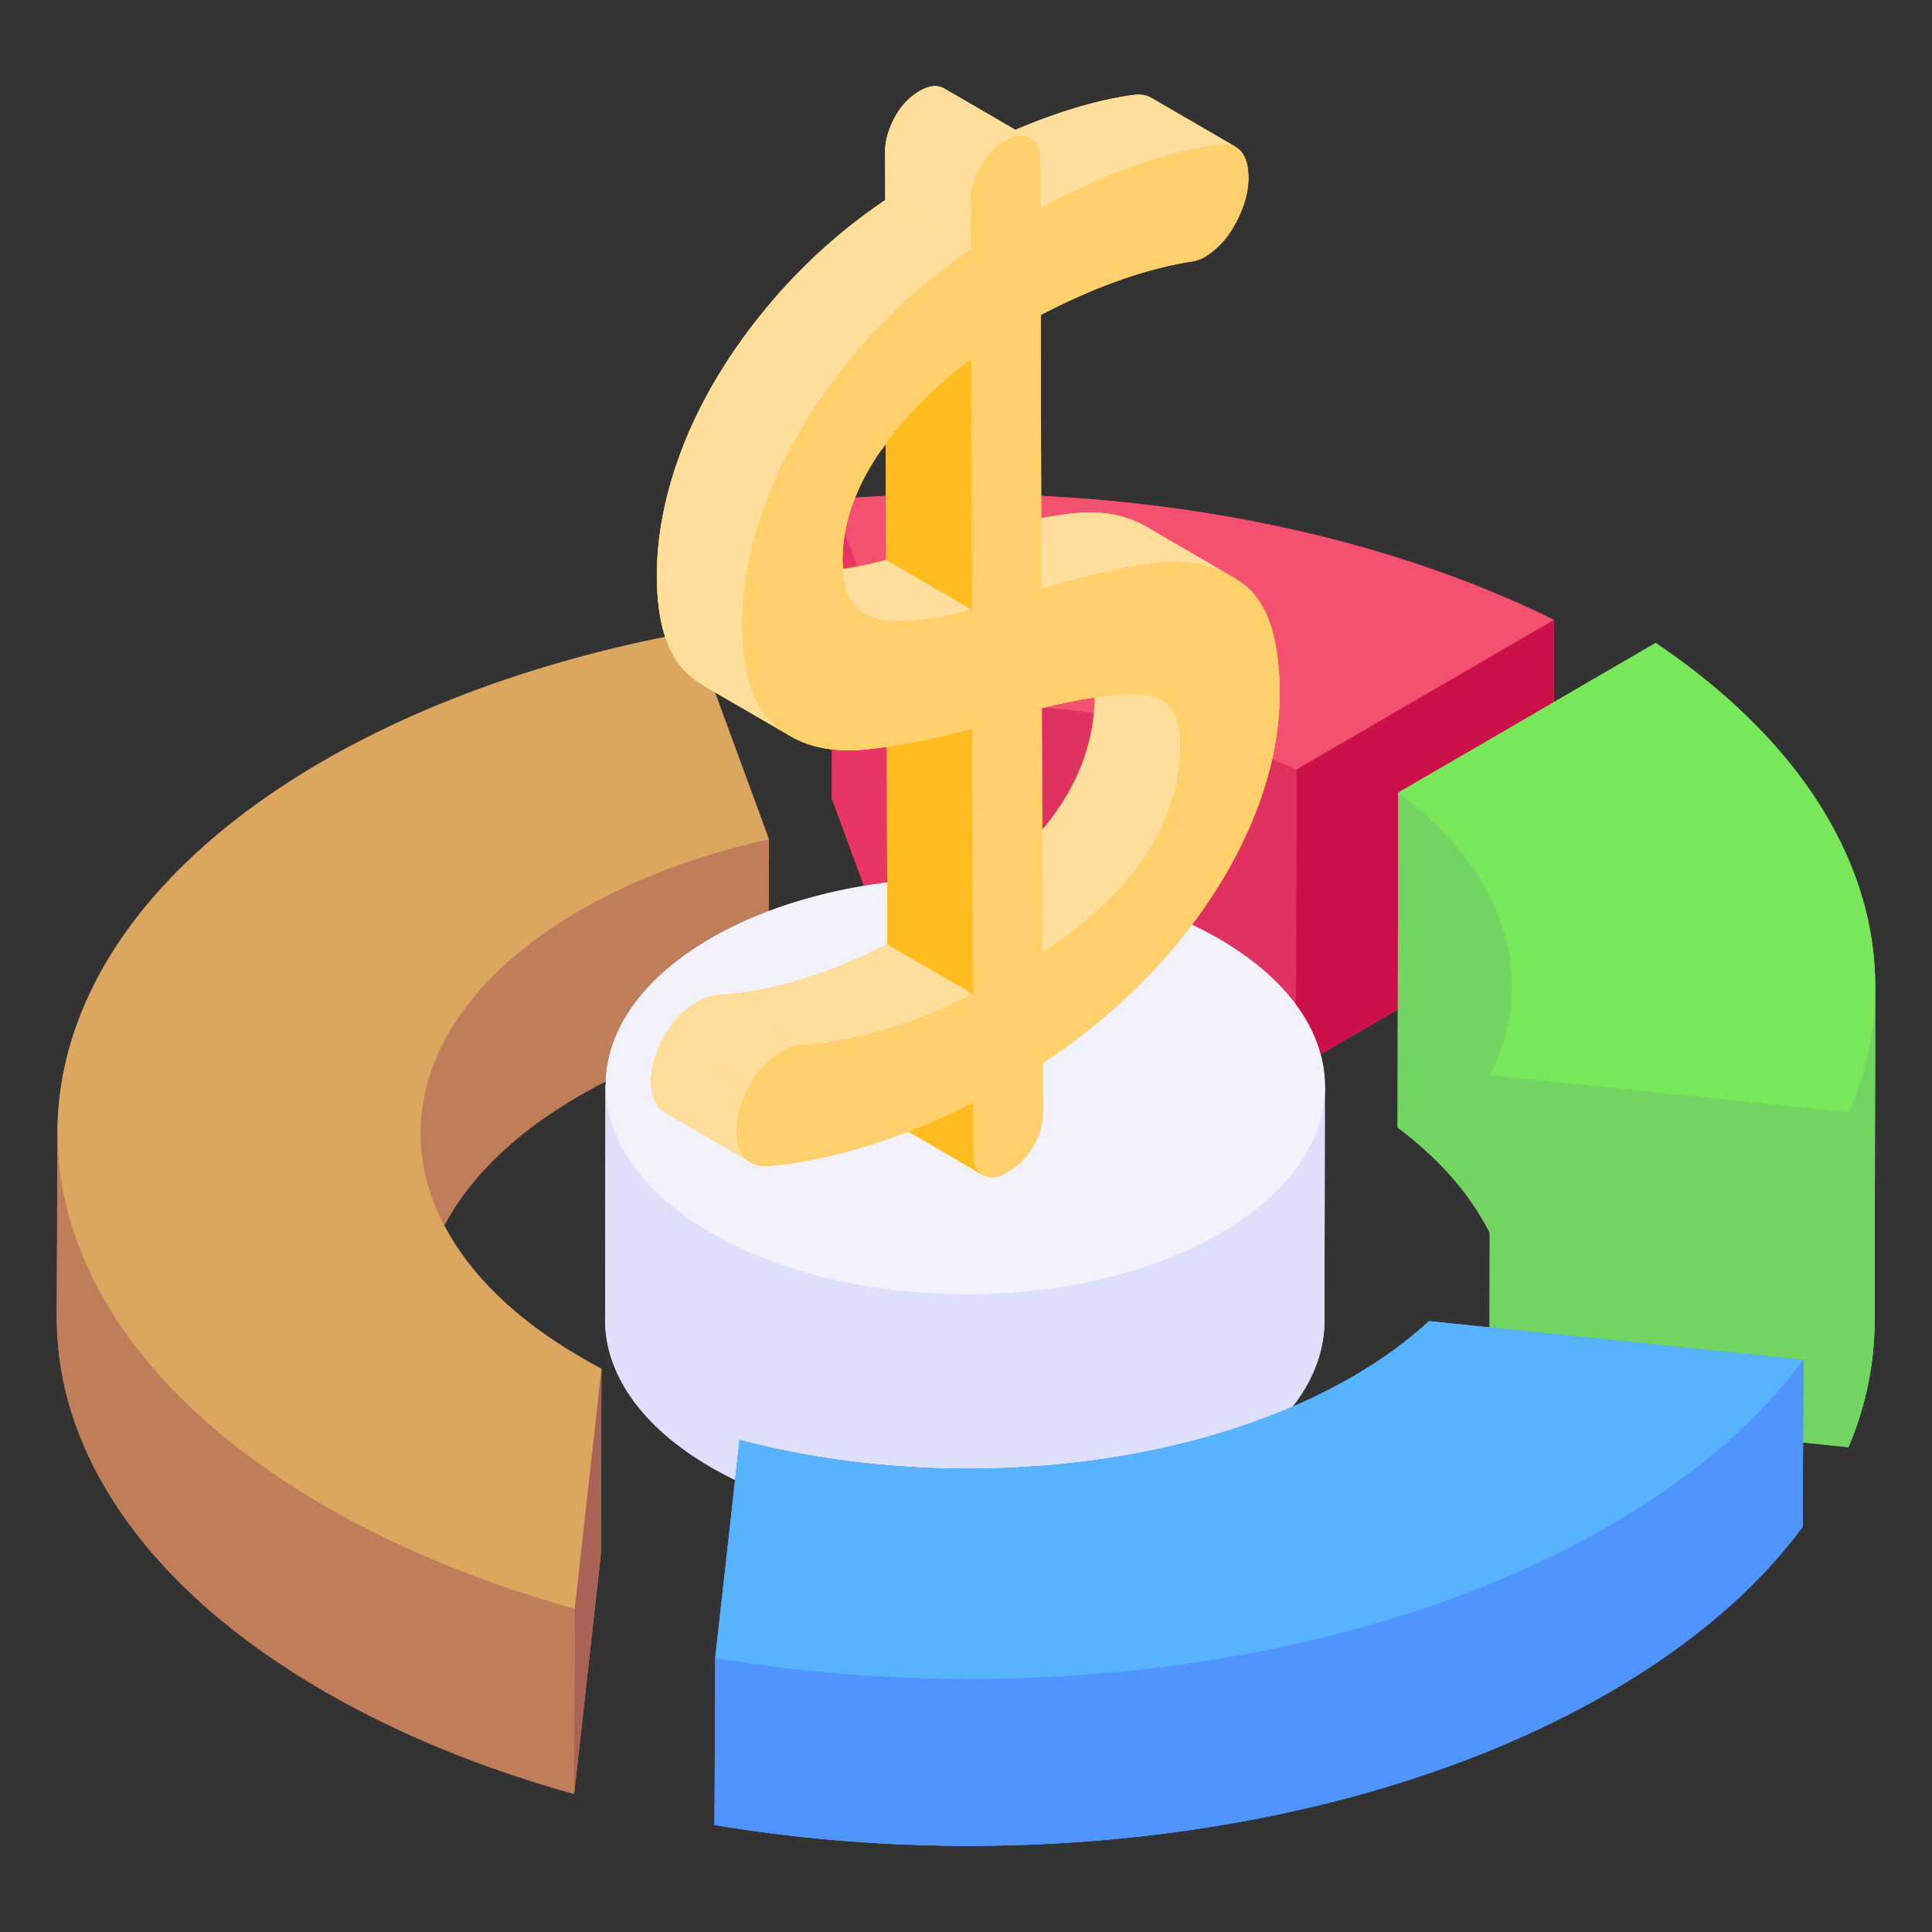 <svg xmlns="http://www.w3.org/2000/svg" viewBox="0 0 51 51" id="pie-chart"><rect x="0" y="0" width="51" height="51" fill="#333333" stroke="none"/><path fill="#bf7d5a" d="M11.727 32.353c.67 1.28 1.88 2.48 3.63 3.49.17.1.34.2.52.29l-.02 4.89-.7 6.33c-2.38-.66-4.61-1.56-6.58-2.7-4.72-2.72-7.09-6.31-7.08-9.89l.02-4.89c.02-3.54 2.34-7.06 6.97-9.76 2.84-1.64 6.21-2.79 9.8-3.44l2.01 5.48-.02 4.89c-1.82.41-3.54 1.04-5 1.89-1.71.99-2.89 2.17-3.55 3.42z"></path><path fill="#df3260" d="m41.023 16.363-.02 7.9-6.8 3.95c-2.99-1.33-6.67-1.89-10.24-1.68l-2-5.45.01-7.9c6.64-.56 13.63.5 19.05 3.18z"></path><path fill="#5ec363" d="m49.503 26.063-.02 8.84c0 1.11-.23 2.21-.69 3.3l-9.48-.98.01-4.71c-.5-.98-1.31-1.91-2.43-2.75l.02-8.84 6.79-3.95c3.87 2.61 5.81 5.85 5.8 9.09zM38.743 22.723zM38.743 22.723z"></path><path fill="#bf7d5a" d="M11.723 32.343c.67 1.28 1.88 2.49 3.63 3.5.17.1.35.19.52.29l-.01 4.89-.71 6.33c-2.37-.66-4.6-1.56-6.57-2.7-4.73-2.72-7.09-6.31-7.08-9.89l.02-4.86c0-3.55 2.32-7.09 6.97-9.79 2.83-1.64 6.21-2.79 9.79-3.44l2.01 5.48-.01 4.89c-1.83.4-3.54 1.04-5.01 1.89-1.7.99-2.88 2.16-3.55 3.41z"></path><path fill="#bf7d5a" d="m11.085 34.792.018-4.889c.006-2.121 1.4-4.24 4.188-5.86 1.467-.852 3.18-1.483 5.007-1.888l-.018 4.888c-1.827.405-3.54 1.036-5.007 1.888-2.787 1.62-4.182 3.739-4.188 5.86z"></path><path fill="#df3260" d="m21.977 13.184-.017 7.896 2.005 5.452c3.57-.212 7.246.347 10.242 1.678L41 24.262l.018-7.897c-5.42-2.678-12.404-3.738-19.042-3.181z"></path><path fill="#e93565" d="m23.983 18.635-.018 7.897-2.005-5.452.017-7.896z"></path><path fill="#f45170" d="m41.019 16.365-6.795 3.949c-2.995-1.331-6.672-1.89-10.241-1.679l-2.006-5.451c6.638-.557 13.623.503 19.042 3.181z"></path><path fill="#cc104a" d="m41.019 16.365-.018 7.897-6.794 3.948.017-7.896z"></path><path fill="#df3260" d="m34.224 20.314-.017 7.897c-2.996-1.332-6.673-1.89-10.242-1.68l.018-7.896c3.569-.211 7.246.348 10.241 1.679z"></path><path fill="#72d561" d="m49.497 26.063-.01 8.84a8.754 8.754 0 0 1-.69 3.3l-9.48-.98.01-4.67c-.5-.99-1.3-1.94-2.43-2.79l.01-8.84h.01l6.79-3.95c3.87 2.61 5.8 5.85 5.79 9.09z"></path><path fill="#72d561" d="m39.913 26.037-.018 8.84c.005-1.806-.994-3.613-3.002-5.115l.018-8.84c2.008 1.503 3.007 3.31 3.002 5.115zm9.589.027-.018 8.839a8.476 8.476 0 0 1-.691 3.297l.017-8.84a8.476 8.476 0 0 0 .692-3.296z"></path><path fill="#78e75a" d="M43.705 16.974c5.2 3.503 6.9 8.147 5.105 12.387l-9.48-.98c1.268-2.512.467-5.299-2.42-7.459l6.795-3.948z"></path><path fill="none" d="m48.81 29.361-.017 8.839"></path><path fill="#dedffb" d="M32.168 24.78c-3.72-2.149-9.72-2.15-13.416-.003-1.84 1.07-2.759 2.467-2.762 3.866h-.007l-.01 6.18c-.01 1.41.93 2.83 2.8 3.91 3.72 2.15 9.73 2.15 13.43 0 1.84-1.06 2.75-2.46 2.76-3.85l.01-6.148c.02-1.43-.913-2.864-2.805-3.956z"></path><path fill="#dedffb" d="m34.973 28.703-.01 6.18c-.01 1.39-.92 2.79-2.76 3.85-3.7 2.15-9.71 2.15-13.43 0-1.87-1.08-2.81-2.5-2.8-3.91l.01-6.18 18.99.06z"></path><path fill="#f3f1fc" d="M32.168 24.78c3.724 2.149 3.75 5.626.054 7.774-3.7 2.15-9.71 2.15-13.433 0-3.72-2.147-3.737-5.627-.037-7.777 3.696-2.148 9.696-2.146 13.416.002z"></path><path fill="#aa6256" d="m15.876 36.132-.018 4.888-.705 6.334.017-4.888z"></path><path fill="#bf7d5a" d="m1.502 34.764.017-4.888c-.01 3.58 2.351 7.164 7.078 9.893 1.97 1.138 4.199 2.038 6.573 2.697l-.017 4.888c-2.375-.658-4.603-1.559-6.574-2.696-4.726-2.73-7.087-6.314-7.077-9.894z"></path><path fill="#dba660" d="m18.282 16.677 2.016 5.478c-1.828.405-3.54 1.036-5.007 1.888-5.61 3.26-5.58 8.542.063 11.8.173.1.345.195.522.29l-.706 6.333c-2.374-.659-4.602-1.559-6.573-2.697-9.394-5.423-9.444-14.227-.107-19.653 2.834-1.647 6.211-2.792 9.792-3.44z"></path><path fill="#5094ff" d="m47.603 35.903-.02 4.4c-1.16 1.58-2.85 3.06-5.07 4.35-6.39 3.71-15.51 4.89-23.65 3.52l.02-4.4.64-5.76c5.33 1.41 11.83.86 16.21-1.69.76-.44 1.43-.93 1.99-1.45l9.88 1.03z"></path><path fill="#5094ff" d="M37.722 34.876a11.455 11.455 0 0 1-1.994 1.452c-4.373 2.54-10.876 3.1-16.205 1.683l-.643 5.76-.018 4.404c8.138 1.367 17.264.193 23.65-3.518 2.222-1.291 3.913-2.774 5.076-4.355l.017-4.404-9.883-1.022z"></path><path fill="#57b3fe" d="M47.605 35.898c-1.163 1.581-2.853 3.065-5.076 4.356-6.386 3.711-15.512 4.885-23.65 3.518l.644-5.761c5.329 1.417 11.832.858 16.205-1.683.77-.447 1.436-.939 1.994-1.452l9.883 1.022z"></path><path fill="#5094ff" d="m47.605 35.898-.017 4.404c-1.163 1.58-2.854 3.064-5.076 4.355-6.386 3.711-15.512 4.885-23.65 3.518l.018-4.403c8.137 1.367 17.263.193 23.65-3.518 2.222-1.291 3.912-2.775 5.075-4.356z"></path><path fill="#ffde9b" d="M32.893 15.473c-.14-.11-.29-.2-.44-.29l-2.19-1.28c-.53-.3-1.14-.42-1.83-.36-.29.02-.61.08-.95.14l-.01-5.37c1.36-.71 2.65-1.18 3.84-1.39.2-.02.35-.06.47-.13.35-.21.64-.52.85-.94.21-.41.32-.79.32-1.15 0-.47-.15-.75-.42-.85l.1.03-2.26-1.31c-.13-.07-.29-.09-.5-.06-.92.13-1.95.45-3.06.92l-1.88-1.09c-.19-.11-.4-.09-.66.06s-.48.38-.65.7c-.16.29-.26.6-.26.9l.01 1.28a14.42 14.42 0 0 0-3.24 2.97c-.93 1.14-1.63 2.33-2.1 3.52-.47 1.2-.7 2.36-.69 3.45 0 1.25.29 2.13.86 2.61.13.11.26.2.39.28l2.13 1.23c.52.35 1.16.49 1.89.46.24-.02.51-.05.8-.09l.01 5.21c-1.55.8-3.06 1.26-4.49 1.35-.17.01-.35.08-.54.19-.36.2-.65.51-.87.92-.23.41-.34.81-.34 1.18 0 .29.08.53.24.69.05.05.1.1.16.13l2.17 1.25.02.02c.02.01.05.03.07.04.12.08.26.1.41.09 1.17-.11 2.42-.42 3.71-.92l1.98 1.15c.01 0 .01.01.02.01.17.1.38.06.64-.09.28-.16.51-.39.67-.68.18-.3.26-.6.26-.89l-.01-1.3c1.22-.8 2.31-1.75 3.25-2.81.96-1.08 1.71-2.25 2.23-3.46s.78-2.39.78-3.51c-.01-1.37-.3-2.32-.89-2.81zm-10.63-.46c-.01-.07-.02-.13-.02-.22-.01-.92.31-1.86.93-2.79.07-.1.15-.19.21-.28l.01 3.06c-.42.11-.79.18-1.13.23zm5.25 6.9-.01-3.22c.52-.13.98-.22 1.4-.28-.03 1.25-.48 2.41-1.39 3.5z"></path><path fill="#febc1f" d="M32.887 15.473c-.13-.11-.28-.2-.43-.29l-2.2-1.28c-.52-.3-1.13-.42-1.83-.36-.28.02-.6.08-.94.14l-.02-5.37c1.37-.71 2.66-1.18 3.85-1.39.19-.02.34-.06.47-.13.35-.21.63-.52.85-.94.21-.41.32-.79.32-1.15 0-.47-.15-.75-.42-.85l.09.03-2.25-1.31c-.13-.07-.3-.09-.5-.06-.92.13-1.96.45-3.07.92l-1.87-1.09c-.19-.11-.41-.09-.66.06-.26.15-.49.38-.66.7-.16.29-.25.6-.25.9v1.28c-1.25.85-2.34 1.86-3.24 2.97-.92 1.14-1.63 2.33-2.09 3.52-.47 1.2-.7 2.36-.7 3.45.01 1.25.3 2.13.87 2.61.12.11.25.2.39.28l2.12 1.23c.53.35 1.16.49 1.89.46.25-.02.52-.05.8-.09l.02 5.21c-1.55.8-3.07 1.26-4.49 1.35-.18.01-.36.08-.55.19-.36.2-.65.51-.86.92-.23.41-.34.81-.34 1.18 0 .29.08.53.23.69.05.05.11.1.17.13l2.2 1.28.05.03c.12.08.26.1.42.09 1.17-.1 2.41-.42 3.71-.92 2.07 1.07 1.97 1.46 2.64 1.07.28-.16.5-.39.67-.68.17-.3.25-.59.25-.89v-1.3c1.22-.8 2.31-1.75 3.25-2.81.95-1.08 1.7-2.25 2.23-3.46.52-1.21.78-2.39.77-3.51 0-1.37-.3-2.32-.89-2.81zm-10.63-.45c0-.08-.02-.14-.02-.22 0-.93.32-1.87.94-2.8.06-.1.14-.19.21-.28l.01 3.06c-.42.11-.79.18-1.14.24zm5.25 6.89-.01-3.22c.53-.13.99-.22 1.4-.28-.02 1.25-.47 2.41-1.39 3.5z"></path><path fill="#febc1f" d="m25.946 31.018-2.255-1.31c-.163-.095-.254-.287-.255-.592l2.256 1.31c0 .306.091.498.254.592zM25.692 30.426l-2.256-1.31-.003-1.306 2.255 1.31z"></path><path fill="#ffde9b" d="m28.416 17.17 2.255 1.311c.327.19.488.566.49 1.138.006 2.083-1.185 3.902-3.642 5.542l-2.256-1.31c2.458-1.64 3.648-3.46 3.643-5.543-.002-.572-.163-.947-.49-1.137zM21.188 27.59l-2.255-1.311c1.425-.096 2.94-.559 4.491-1.352l2.256 1.311c-1.552.793-3.066 1.256-4.492 1.352z"></path><path fill="#febc1f" d="m25.68 26.237-2.256-1.311-.019-6.999 2.255 1.311z"></path><path fill="#ffde9b" d="m30.258 13.903 2.255 1.311c-.52-.303-1.13-.423-1.826-.363-.85.08-1.924.318-3.196.7l-2.255-1.312c1.272-.381 2.345-.619 3.196-.698.695-.06 1.305.06 1.826.362zM19.84 30.695l-2.255-1.31a.778.778 0 0 1-.166-.132c-.154-.16-.231-.395-.232-.688-.001-.375.106-.775.335-1.179l2.256 1.31c-.23.405-.337.805-.336 1.18 0 .293.078.527.232.688a.777.777 0 0 0 .166.131z"></path><path fill="#ffde9b" d="m19.778 28.697-2.256-1.31c.217-.412.51-.721.867-.928.192-.11.37-.177.544-.181l2.255 1.31c-.173.005-.352.071-.543.182a2.25 2.25 0 0 0-.867.927zm3.055-12.481-2.255-1.311c.086.05.181.089.286.117.576.138 1.433.062 2.532-.242l2.255 1.31c-1.099.305-1.956.38-2.532.243a1.168 1.168 0 0 1-.286-.117z"></path><path fill="#febc1f" d="m25.651 16.091-2.255-1.311-.019-6.61 2.255 1.311z"></path><path fill="#ffde9b" d="m30.375 2.577 2.255 1.311c-.128-.074-.294-.096-.497-.064-1.355.187-2.933.76-4.67 1.668l-2.256-1.31c1.737-.908 3.315-1.481 4.67-1.668.204-.033.37-.011.498.063z"></path><path fill="#ffde9b" d="M24.934 2.34c-.186-.106-.404-.083-.659.065a1.76 1.76 0 0 0-.657.695c-.159.297-.254.602-.253.903l.004 1.276 2.255 1.311-.003-1.277c-.001-.3.094-.605.253-.903.172-.312.395-.544.656-.695.256-.147.473-.17.659-.064l-2.255-1.31z"></path><path fill="#ffd06c" d="M32.889 15.476c.59.49.886 1.436.89 2.808.003 1.122-.256 2.3-.777 3.512-.52 1.205-1.272 2.374-2.228 3.455a15.853 15.853 0 0 1-3.247 2.808l.003 1.306c.001.293-.081.59-.253.888a1.844 1.844 0 0 1-.67.68c-.261.152-.478.189-.645.094-.173-.091-.27-.285-.27-.6l-.004-1.307c-1.922.956-3.75 1.511-5.431 1.666a.707.707 0 0 1-.583-.222c-.154-.16-.231-.395-.232-.689-.001-.374.107-.774.336-1.178.216-.412.51-.72.867-.927.191-.11.37-.177.543-.181 1.426-.096 2.94-.559 4.492-1.352l-.02-6.999c-1.195.323-2.224.513-3.049.563-.857.046-1.58-.168-2.15-.655-.571-.486-.861-1.362-.865-2.609-.003-1.093.224-2.253.694-3.45.463-1.194 1.17-2.388 2.094-3.524a15.088 15.088 0 0 1 3.24-2.973l-.003-1.277c-.001-.3.094-.605.253-.903.172-.312.395-.544.656-.695.256-.147.473-.17.659-.064.18.102.27.3.27.6l.004 1.24c1.737-.907 3.315-1.48 4.67-1.667.543-.086.82.21.821.878.001.36-.107.745-.317 1.153-.216.419-.503.731-.854.934-.121.07-.275.115-.466.137-1.19.209-2.48.675-3.846 1.39l.02 7.234c1.272-.381 2.346-.62 3.196-.699.87-.075 1.605.132 2.202.625zm-5.37 9.685c2.457-1.64 3.648-3.459 3.642-5.542-.002-.785-.304-1.199-.925-1.274-.62-.075-1.534.048-2.736.352l.019 6.464m-1.868-9.07-.019-6.61c-1.008.758-1.837 1.604-2.455 2.52-.624.933-.94 1.873-.938 2.797.002.888.298 1.379.88 1.535.576.137 1.433.062 2.532-.242"></path><path fill="#ffde9b" d="m20.851 19.423-2.255-1.31a2.67 2.67 0 0 1-.39-.277c-.571-.487-.862-1.363-.865-2.61-.003-1.093.224-2.253.693-3.45.464-1.193 1.17-2.388 2.094-3.524a15.088 15.088 0 0 1 3.24-2.973l2.256 1.311a15.088 15.088 0 0 0-3.24 2.973c-.924 1.136-1.63 2.33-2.094 3.524-.47 1.197-.697 2.357-.694 3.45.004 1.247.294 2.123.864 2.61.124.104.254.197.391.276z"></path></svg>